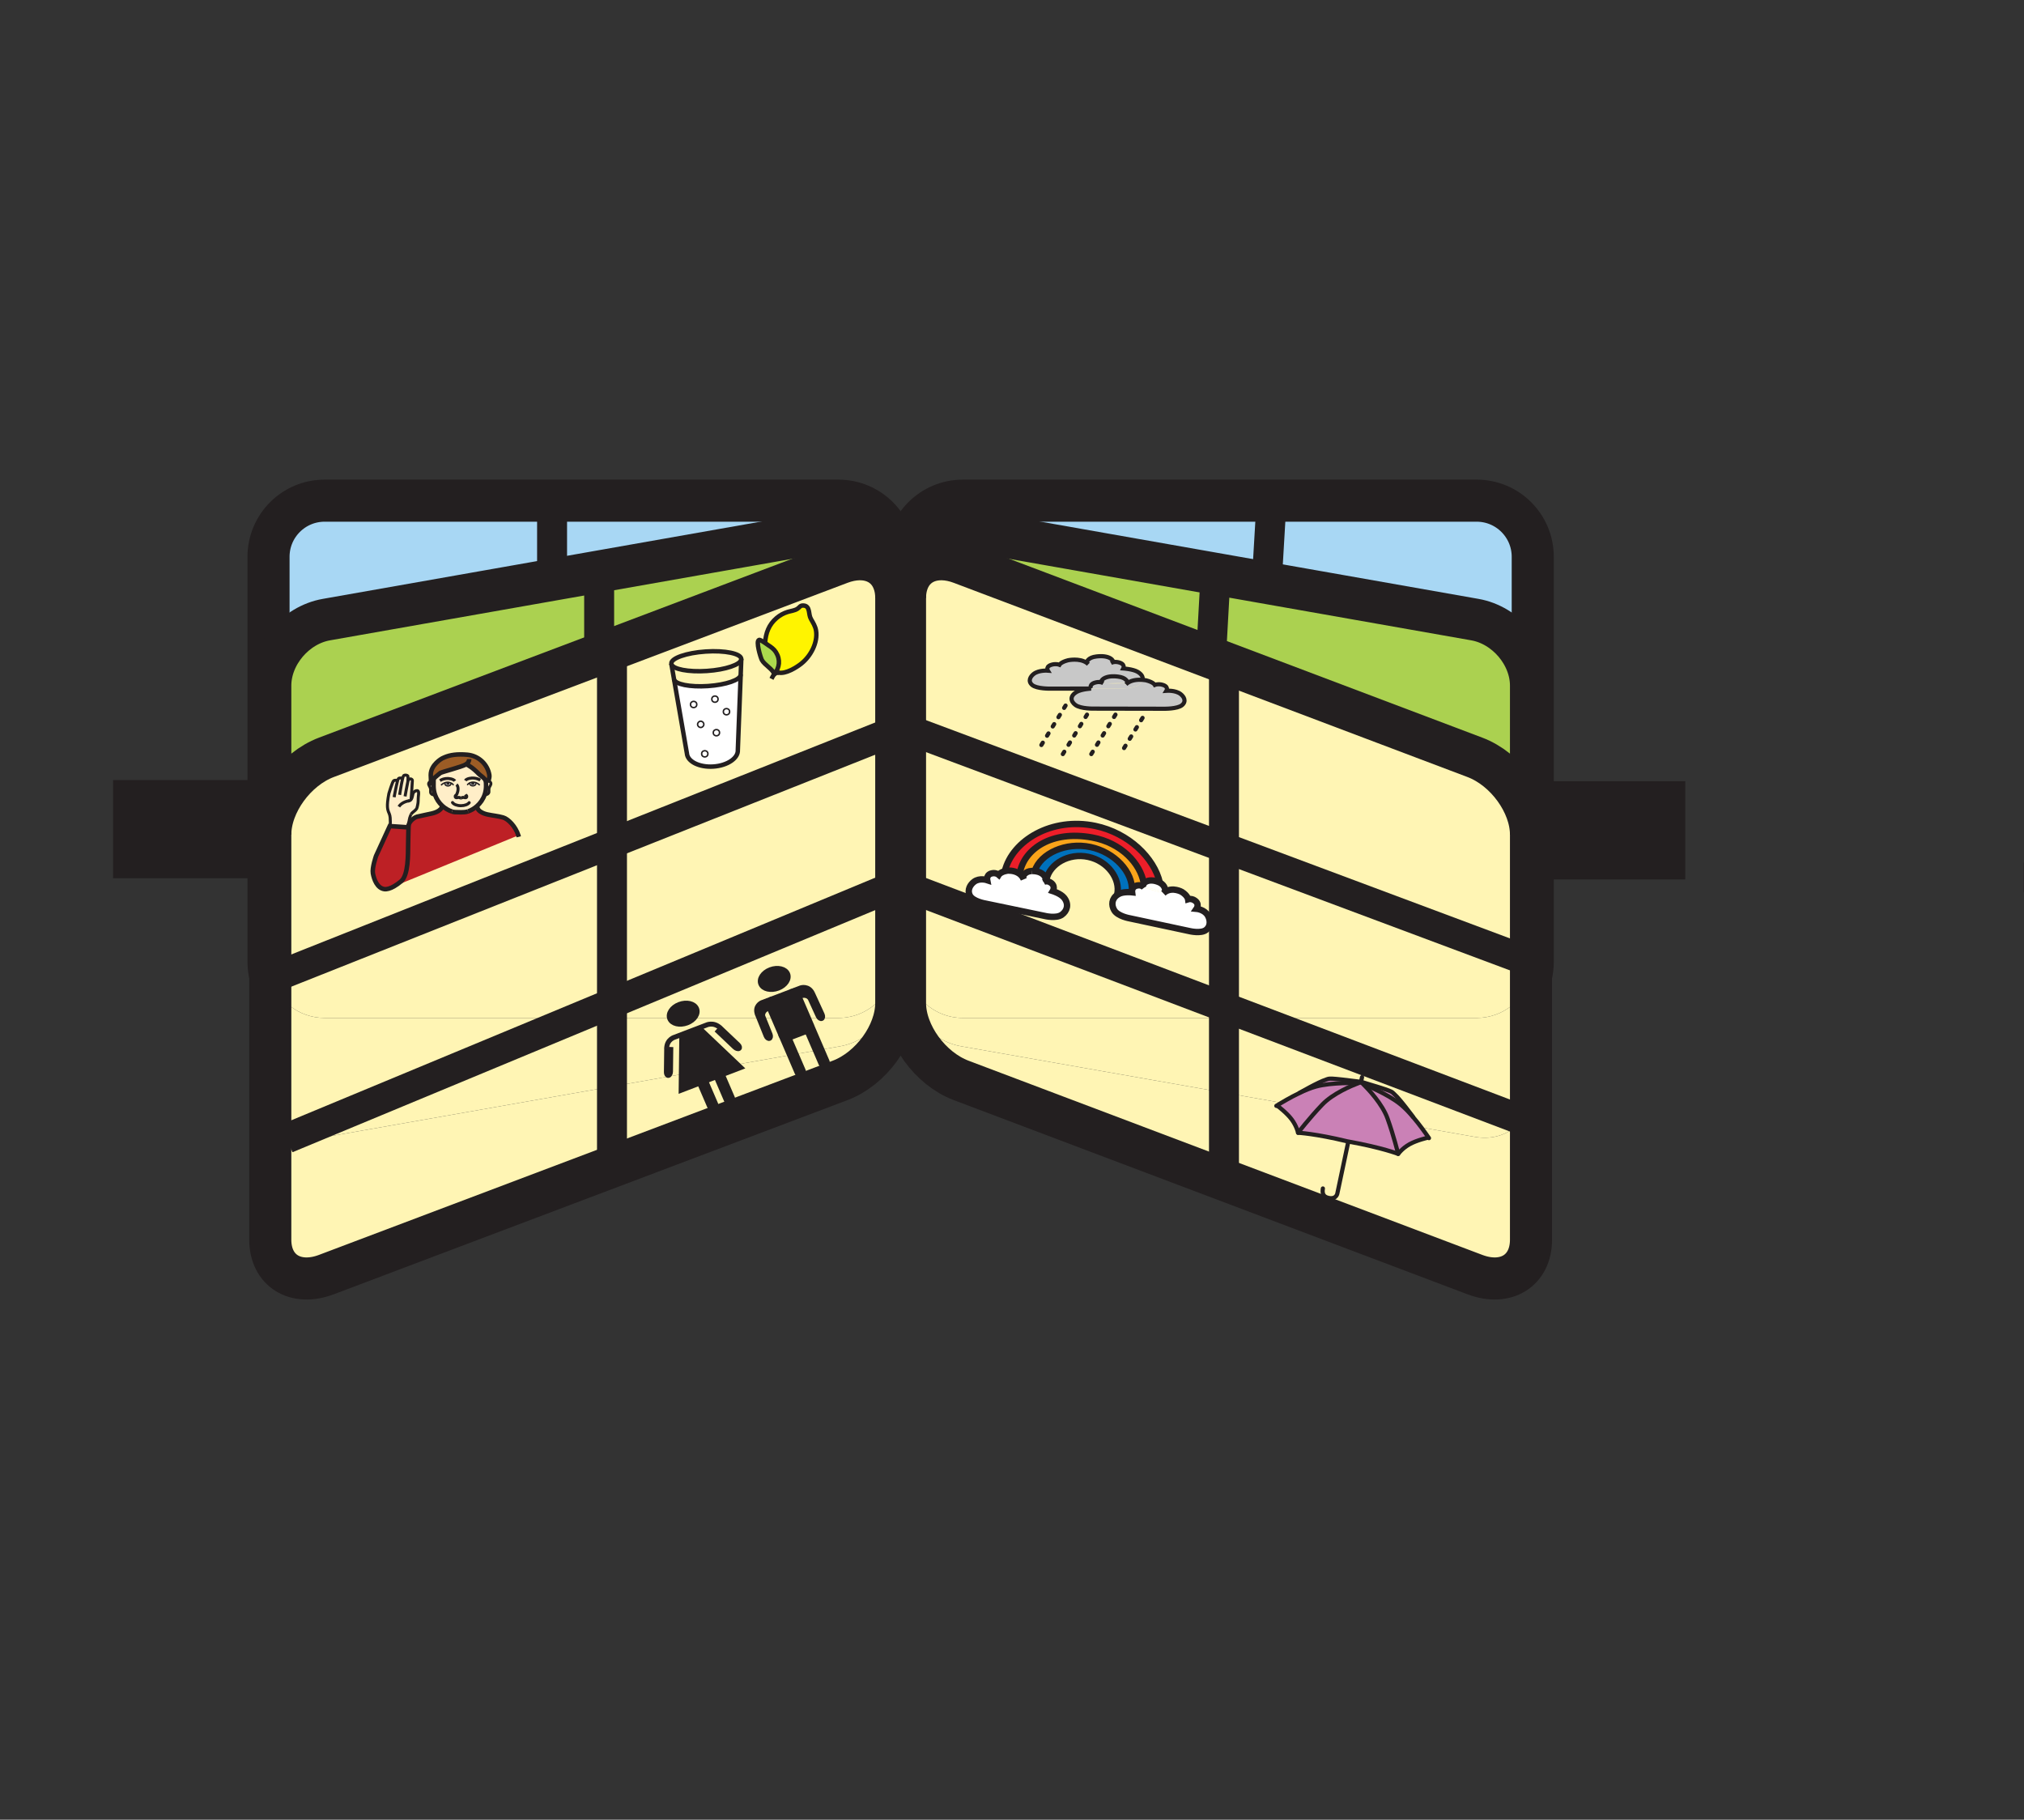 <?xml version="1.0" encoding="iso-8859-1"?>
<!-- Generator: Adobe Illustrator 12.0.1, SVG Export Plug-In . SVG Version: 6.00 Build 51448)  -->
<!DOCTYPE svg PUBLIC "-//W3C//DTD SVG 1.1//EN" "http://www.w3.org/Graphics/SVG/1.1/DTD/svg11.dtd">
<svg  version="1.1" id="Layer_1" xmlns="http://www.w3.org/2000/svg" xmlns:xlink="http://www.w3.org/1999/xlink" width="945.875" height="850.394"
	 viewBox="0 0 945.875 850.394" style="overflow:visible;enable-background:new 0 0 945.875 850.394;" xml:space="preserve">
<rect x="0" y="0" width="945.875" height="850.394" fill="#333333" stroke="none"/>
<g id="XMLID_1_">
	<g>
		<rect x="719.85" y="374.92" style="fill:#231F20;" width="57.9" height="26.22"/>
		<path style="fill:#A8D7F4;" d="M716.3,260.2v189.29c0,2.25-0.28,4.43-0.819,6.51v-65.95V320.4c0-14.48-11.74-28.29-26.221-30.84
			l-240.09-42.34c-12.24-2.15-22.52,4.41-25.41,15.23v-2.25c0-14.49,11.74-26.23,26.221-26.23h240.1
			C704.56,233.97,716.3,245.71,716.3,260.2z"/>
		<path style="fill:#FFF5B4;" d="M715.48,509.69v69.649c0,14.48-11.74,21.78-26.221,16.311L449.17,504.9
			c-14.49-5.48-26.23-21.66-26.23-36.141V458.11c0,14.479,11.74,28.29,26.23,30.84l240.09,42.34
			C703.74,533.84,715.48,524.17,715.48,509.69z"/>
		<path style="fill:#FFF5B4;" d="M715.48,456v53.69c0,14.479-11.74,24.149-26.221,21.6l-240.09-42.34
			c-14.49-2.55-26.23-16.36-26.23-30.84V279.47c0-2.24,0.28-4.31,0.82-6.19v176.21c0,14.479,11.74,26.22,26.221,26.22h240.1
			C702.31,475.71,712.59,467.33,715.48,456z"/>
		<path style="fill:#FFF5B4;" d="M715.48,390.05V456c-2.891,11.33-13.171,19.71-25.4,19.71h-240.1
			c-14.48,0-26.221-11.74-26.221-26.22V273.28c2.88-10.25,13.16-14.75,25.41-10.12l240.09,90.76
			C703.74,359.38,715.48,375.57,715.48,390.05z"/>
		<path style="fill:#ABD150;" d="M715.48,320.4v69.65c0-14.48-11.74-30.67-26.221-36.13l-240.09-90.76
			c-12.25-4.63-22.53-0.13-25.41,10.12v-10.83c2.891-10.82,13.17-17.38,25.41-15.23l240.09,42.34
			C703.74,292.11,715.48,305.92,715.48,320.4z"/>
		<path style="fill:#FFF5B4;" d="M418.85,458.11v10.649c0,14.48-11.75,30.66-26.23,36.141l-240.09,90.75
			c-14.48,5.47-26.22-1.83-26.22-16.311V509.69c0,14.479,11.74,24.149,26.22,21.6l240.09-42.34
			C407.1,486.4,418.85,472.59,418.85,458.11z"/>
		<path style="fill:#FFF5B4;" d="M418.85,279.47v178.64c0,14.479-11.75,28.29-26.23,30.84l-240.09,42.34
			c-14.48,2.55-26.22-7.12-26.22-21.6v-53.65c2.92,11.31,13.18,19.67,25.4,19.67H391.8c14.49,0,26.23-11.74,26.23-26.22V273.28
			C418.57,275.16,418.85,277.23,418.85,279.47z"/>
		<path style="fill:#FFF5B4;" d="M418.03,273.28v176.21c0,14.479-11.74,26.22-26.23,26.22H151.71c-12.22,0-22.48-8.36-25.4-19.67
			v-65.99c0-14.48,11.74-30.67,26.22-36.13l240.09-90.76C404.86,258.53,415.15,263.03,418.03,273.28z"/>
		<path style="fill:#ABD150;" d="M418.03,262.45v10.83c-2.88-10.25-13.17-14.75-25.41-10.12l-240.09,90.76
			c-14.48,5.46-26.22,21.65-26.22,36.13V320.4c0-14.48,11.74-28.29,26.22-30.84l240.09-42.34
			C404.85,245.07,415.13,251.63,418.03,262.45z"/>
		<path style="fill:#A8D7F4;" d="M418.03,260.2v2.25c-2.9-10.82-13.18-17.38-25.41-15.23l-240.09,42.34
			c-14.48,2.55-26.22,16.36-26.22,30.84v69.65v65.99c-0.53-2.09-0.82-4.29-0.82-6.55V260.2c0-14.49,11.74-26.23,26.22-26.23H391.8
			C406.29,233.97,418.03,245.71,418.03,260.2z"/>
		<rect x="62.66" y="374.37" style="fill:#231F20;" width="57.91" height="26.22"/>
	</g>
	<g>
		<path style="fill:none;stroke:#231F20;stroke-width:19.667;" d="M126.31,456.04c-0.53-2.09-0.82-4.29-0.82-6.55V260.2
			c0-14.49,11.74-26.23,26.22-26.23H391.8c14.49,0,26.23,11.74,26.23,26.23v2.25v10.83"/>
		<path style="fill:none;stroke:#231F20;stroke-width:19.667;" d="M418.85,279.47v-10.65c0-2.25-0.28-4.38-0.82-6.37
			c-2.9-10.82-13.18-17.38-25.41-15.23l-240.09,42.34c-14.48,2.55-26.22,16.36-26.22,30.84v69.65"/>
		<path style="fill:none;stroke:#231F20;stroke-width:19.667;" d="M418.85,458.11v10.649c0,14.48-11.75,30.66-26.23,36.141
			l-240.09,90.75c-14.48,5.47-26.22-1.83-26.22-16.311V509.69v-53.65v-65.99c0-14.48,11.74-30.67,26.22-36.13l240.09-90.76
			c12.24-4.63,22.53-0.13,25.41,10.12c0.54,1.88,0.82,3.95,0.82,6.19V458.11z"/>
		<path style="fill:none;stroke:#231F20;stroke-width:19.667;" d="M715.48,456c0.539-2.08,0.819-4.26,0.819-6.51V260.2
			c0-14.49-11.74-26.23-26.22-26.23h-240.1c-14.48,0-26.221,11.74-26.221,26.23v2.25v10.83"/>
		<path style="fill:none;stroke:#231F20;stroke-width:19.667;" d="M422.94,279.47v-10.65c0-2.25,0.28-4.38,0.82-6.37
			c2.891-10.82,13.17-17.38,25.41-15.23l240.09,42.34c14.48,2.55,26.221,16.36,26.221,30.84v69.65"/>
		<path style="fill:none;stroke:#231F20;stroke-width:19.667;" d="M422.94,458.11v10.649c0,14.48,11.74,30.66,26.23,36.141
			l240.09,90.75c14.48,5.47,26.221-1.83,26.221-16.311V509.69V456v-65.95c0-14.48-11.74-30.67-26.221-36.13l-240.09-90.76
			c-12.25-4.63-22.53-0.13-25.41,10.12c-0.54,1.88-0.82,3.95-0.82,6.19V458.11z"/>
		<rect x="62.66" y="374.37" style="fill:none;stroke:#231F20;stroke-width:19.667;" width="57.91" height="26.22"/>
		<rect x="719.85" y="374.92" style="fill:none;stroke:#231F20;stroke-width:19.667;" width="57.9" height="26.22"/>
	</g>
</g>
<rect style="fill:none;" width="850.394" height="850.394"/>
<line style="fill:none;stroke:#231F20;stroke-width:14;" x1="130" y1="456" x2="422" y2="340"/>
<line style="fill:none;stroke:#231F20;stroke-width:14;" x1="134" y1="532" x2="418" y2="414"/>
<line style="fill:none;stroke:#231F20;stroke-width:14;" x1="422" y1="340" x2="720.3" y2="451.49"/>
<line style="fill:none;stroke:#231F20;stroke-width:14;" x1="428" y1="416" x2="718" y2="526"/>
<line style="fill:none;stroke:#231F20;stroke-width:14;" x1="286" y1="308" x2="286" y2="542"/>
<line style="fill:none;stroke:#231F20;stroke-width:14;" x1="572" y1="310" x2="572" y2="548"/>
<line style="fill:none;stroke:#231F20;stroke-width:14;" x1="280" y1="266" x2="280" y2="304"/>
<line style="fill:none;stroke:#231F20;stroke-width:14;" x1="568" y1="270" x2="566" y2="306"/>
<line style="fill:none;stroke:#231F20;stroke-width:14;" x1="945.875" y1="410" x2="945.75" y2="410"/>
<line style="fill:none;stroke:#231F20;stroke-width:14;" x1="594" y1="238" x2="592" y2="272"/>
<line style="fill:none;stroke:#231F20;stroke-width:14;" x1="258" y1="236" x2="258" y2="270"/>
<g id="XMLID_2_">
	<g>
		<path style="fill:#BD2025;" d="M242.242,390.391l-58.108,23.819c1.074-0.612,2.202-1.416,3.335-2.372
			c3.373-2.843,3.205-12.344,3.267-17.322c0.05-4,0.18-7.856,0.18-7.856c0.011-0.155,0.011-0.576,0.042-1.148
			c0.762-2.509,3.568-3.773,3.786-3.81l7.09-1.556c0,0,4.632-0.882,4.797-3.626c1.334,1.24,2.929,2.19,4.667,2.769
			c0.339,0.113,0.935,0.188,1.242,0.237l2.92,0.077c1.048,0,2.274-0.042,3.312-0.418c1.483-0.538,2.855-1.35,4.044-2.383
			l0.197,0.043c0,2.863,4.802,3.778,4.802,3.778c2.413,0.53,4.943,0.726,7.301,1.404
			C237.505,382.714,240.924,386.201,242.242,390.391z"/>
		<path style="fill:#FFEEC8;" d="M228.297,365.133c1.443,0.174,1.249,1.391,0.852,1.999c-0.963,1.478-0.522,2.021-0.644,3.149
			c-0.047,0.424-0.683,1.244-2.013,1.071c0.422-1.245,0.654-2.584,0.654-3.99c0-0.77-0.013-1.305-0.045-2.234
			c0.01,0.03,0.02,0.06,0.027,0.09l0.133-0.018c0.21-0.057,0.44-0.089,0.683-0.089C228.06,365.111,228.177,365.118,228.297,365.133z
			"/>
		<path style="fill:#9C5C25;" d="M228.691,362.259c0.129,0.82-0.179,1.686-0.369,2.552l-0.377,0.3c-0.243,0-0.473,0.032-0.683,0.089
			l-0.133,0.018c-0.008-0.03-0.017-0.06-0.027-0.09c-0.5-1.498-2.662-2.775-3.218-3.351c-2.992-3.108-5.258-4.277-5.816-4.537
			c-0.088-0.041-0.133-0.06-0.133-0.06c-0.006,0.003-0.012,0.006-0.018,0.009c-2.524,1.326-11.04,3.438-12.121,4.033
			c0,0-1.933,1.499-3.272,2.789c-0.481,0.463-0.887,0.899-1.097,1.229l-0.126-3.073c0-4.902,5.321-7.747,5.321-7.747
			c0.616-0.315,1.028-0.473,1.028-0.473c2.713-1.214,6.222-1.643,10.699-1.25C223.753,353.171,227.901,357.22,228.691,362.259z"/>
		<ellipse style="fill:#231F20;" cx="220.963" cy="366.248" rx="0.508" ry="0.34"/>
		<path style="fill:#FFFFFF;" d="M221.471,366.248c0-0.189-0.227-0.341-0.508-0.341c-0.28,0-0.508,0.152-0.508,0.341
			c0,0.188,0.228,0.34,0.508,0.34C221.244,366.588,221.471,366.436,221.471,366.248z M220.973,367.25c-0.779,0-1.41-0.453-1.41-1.01
			c0-0.079-0.015-0.115-0.018-0.147l-0.4-0.004c0.521-0.336,1.212-0.545,1.888-0.557c0.494-0.009,0.957,0.076,1.382,0.226
			l-0.07,0.169c0.05,0.089,0.035,0.16,0.035,0.313C222.379,366.797,221.748,367.25,220.973,367.25z"/>
		<path style="fill:#FFEEC8;" d="M206.631,376.52c-1.481-1.374-2.645-3.103-3.329-5.072c-0.442-1.272-0.684-2.644-0.684-4.086
			c0-0.462,0.001-1.272,0.01-2.054c0.005-0.439,0.013-0.868,0.023-1.223l-0.127-0.074c1.339-1.29,3.272-2.789,3.272-2.789
			c1.081-0.595,9.597-2.708,12.121-4.033c0.029,0.019,0.082,0.036,0.15,0.051c0.558,0.259,2.824,1.428,5.816,4.537
			c0.556,0.576,2.718,1.853,3.218,3.351c0.032,0.929,0.045,1.464,0.045,2.234c0,1.406-0.231,2.745-0.654,3.99
			c-0.728,2.146-2.023,4.012-3.677,5.45c-1.188,1.033-2.561,1.845-4.044,2.383c-1.038,0.376-2.264,0.418-3.312,0.418l-2.92-0.077
			c-0.307-0.049-0.903-0.124-1.242-0.237C209.56,378.71,207.965,377.76,206.631,376.52z M215.37,372.942l0.121-0.005
			c-0.023,0-0.046,0-0.068-0.001C215.405,372.938,215.388,372.94,215.37,372.942z M221.033,365.532
			c-0.676,0.011-1.367,0.221-1.888,0.557l0.4,0.004c0.002,0.032,0.018,0.068,0.018,0.147c0,0.558,0.631,1.01,1.41,1.01
			c0.774,0,1.406-0.453,1.406-1.01c0-0.152,0.015-0.224-0.035-0.313l0.07-0.169C221.99,365.607,221.527,365.523,221.033,365.532z
			 M207.933,366.018c-0.019,0.065-0.01,0.134-0.01,0.251c0,0.56,0.632,1.011,1.409,1.011c0.779,0,1.408-0.452,1.408-1.011
			l0.272-0.237c-0.5-0.284-1.127-0.459-1.741-0.469c-0.677-0.011-1.292,0.15-1.833,0.416L207.933,366.018z"/>
		<ellipse style="fill:#231F20;" cx="209.326" cy="366.25" rx="0.508" ry="0.341"/>
		<path style="fill:#FFFFFF;" d="M209.326,365.909c-0.281,0-0.509,0.152-0.509,0.341c0,0.188,0.228,0.34,0.509,0.34
			c0.28,0,0.508-0.152,0.508-0.34C209.834,366.062,209.606,365.909,209.326,365.909z M207.438,365.979
			c0.541-0.266,1.156-0.427,1.833-0.416c0.614,0.01,1.241,0.185,1.741,0.469l-0.272,0.237c0,0.56-0.629,1.011-1.408,1.011
			c-0.777,0-1.409-0.452-1.409-1.011c0-0.117-0.008-0.186,0.01-0.251L207.438,365.979z"/>
		<path style="fill:#FFEEC8;" d="M202.618,367.362c0,1.442,0.242,2.814,0.684,4.086l-0.027,0.005
			c-1.357,0.195-2.007-0.637-2.054-1.065c-0.122-1.128,0.319-1.672-0.645-3.15c-0.396-0.606-0.59-1.822,0.851-1.998h0.001
			c0.378-0.046,0.726-0.017,1.037,0.066l0.163,0.001C202.619,366.089,202.618,366.9,202.618,367.362z"/>
		<path style="fill:#BD2025;" d="M184.134,414.209c-1.727,0.984-3.312,1.474-4.538,1.298c-3.321-0.475-4.825-4.531-5.331-7.402
			c-0.45-2.561,1.469-8.076,1.469-8.076l6.415-13.984l0.105,0.007l8.662,0.608c0,0-0.13,3.856-0.18,7.856
			c-0.063,4.978,0.105,14.479-3.267,17.322C186.336,412.793,185.208,413.598,184.134,414.209z"/>
		<path style="fill:#FFEEC8;" d="M192.199,373.501c0.605-0.935,0.641-2.385,0.912-2.921c0,0,0.509-0.841,1.292-1.013
			c0.456-0.101,1.318-0.366,1.226,1.309c-0.007,0.125-0.014,0.257-0.02,0.392c0,0-0.207,1.575-0.183,2.965
			c0.02,1.104-0.534,3.409-0.694,3.632c-1.015,1.419-1.899,1.5-2.617,2.695c-0.081,0.134-0.16,0.283-0.236,0.448
			c-0.674,1.463-0.86,3.312-0.921,4.504c-0.03,0.572-0.03,0.994-0.042,1.148l-8.662-0.608l0.041-0.326
			c0.093-0.535,0.133-1.061,0.126-1.55c-0.019-1.144-0.008-2.813-0.514-3.947c-0.816-1.829-1.342-3.203-0.171-9.398
			c0,0,1.633-5.408,2.16-5.887c0.587-0.536,1.647-0.334,1.881,0.042c0.163-0.589,0.308-0.997,0.415-1.093
			c0.595-0.544,1.676-0.328,1.891,0.058l0.041,0.005c0.178-0.758,0.341-1.293,0.463-1.404c0.596-0.543,1.642-0.398,2.008,0.121
			c0,0,0.195,1.461,0.007,2.279l0.063,0.008c0.011-0.046,0.022-0.088,0.032-0.125c0.348-1.288,2.009-0.916,2.022-0.097
			c0.008,0.48-0.48,7.551-0.587,8.75L192.199,373.501z"/>
	</g>
	<g>
		<path style="fill:none;stroke:#231F20;stroke-width:0.66;stroke-linecap:square;stroke-miterlimit:10;" d="M206.348,366.725
			c0.317-0.287,0.682-0.545,1.089-0.746c0.541-0.266,1.156-0.427,1.833-0.416c0.614,0.01,1.241,0.185,1.741,0.469
			c0.301,0.169,0.555,0.379,0.733,0.616"/>
		<path style="fill:none;stroke:#231F20;stroke-width:0.66;stroke-linecap:square;stroke-miterlimit:10;" d="M210.739,366.27
			c0,0.56-0.629,1.011-1.408,1.011c-0.777,0-1.409-0.452-1.409-1.011c0-0.117-0.008-0.186,0.01-0.251
			c0.004-0.012,0.008-0.023,0.014-0.036"/>
		<path style="fill:none;stroke:#231F20;stroke-width:0.66;stroke-linecap:square;stroke-miterlimit:10;" d="M223.955,366.692
			c-0.43-0.389-0.948-0.726-1.54-0.935c-0.425-0.15-0.888-0.235-1.382-0.226c-0.676,0.011-1.367,0.221-1.888,0.557c0,0,0,0-0.001,0
			c-0.236,0.152-0.438,0.331-0.586,0.528"/>
		<path style="fill:none;stroke:#231F20;stroke-width:0.66;stroke-linecap:square;stroke-miterlimit:10;" d="M219.546,366.092
			c0.002,0.032,0.018,0.068,0.018,0.147c0,0.558,0.631,1.01,1.41,1.01c0.774,0,1.406-0.453,1.406-1.01
			c0-0.152,0.015-0.224-0.035-0.313"/>
		<path style="fill:none;stroke:#231F20;stroke-width:1.321;" d="M202.465,365.307c-0.312-0.083-0.659-0.112-1.037-0.066h-0.001
			c-1.441,0.175-1.247,1.391-0.851,1.998c0.964,1.478,0.523,2.022,0.645,3.15c0.047,0.428,0.697,1.26,2.054,1.065"/>
		<path style="fill:none;stroke:#231F20;stroke-width:1.321;" d="M227.262,365.2c0.21-0.057,0.44-0.089,0.683-0.089
			c0.114,0,0.231,0.007,0.352,0.021c1.443,0.174,1.249,1.391,0.852,1.999c-0.963,1.478-0.522,2.021-0.644,3.149
			c-0.047,0.424-0.683,1.244-2.013,1.071c-0.014-0.001-0.028-0.003-0.042-0.005"/>
		<path style="fill:none;stroke:#231F20;stroke-width:2.108;" d="M211.297,379.289c-1.737-0.579-3.332-1.529-4.667-2.769
			c-1.481-1.374-2.645-3.103-3.329-5.072c-0.442-1.272-0.684-2.644-0.684-4.086c0-0.462,0.001-1.272,0.01-2.054
			c0.005-0.439,0.013-0.868,0.023-1.223"/>
		<path style="fill:none;stroke:#231F20;stroke-width:2.108;" d="M218.771,379.184c-1.038,0.376-2.264,0.418-3.312,0.418
			l-2.92-0.077c-0.307-0.049-0.903-0.124-1.242-0.237"/>
		<path style="fill:none;stroke:#231F20;stroke-width:2.108;" d="M227.098,365.018c0.001,0.038,0.002,0.074,0.004,0.11
			c0.032,0.929,0.045,1.464,0.045,2.234c0,1.406-0.231,2.745-0.654,3.99c-0.728,2.146-2.023,4.012-3.677,5.45
			c-1.188,1.033-2.561,1.845-4.044,2.383"/>
		<path style="fill:none;stroke:#231F20;stroke-width:1.405;" d="M215.422,372.936c0.673-0.092,0.553-0.392,1.273-0.262
			c0.621,0.113,1.281,0.346,1.434-0.384c0.106-0.503-0.396-0.569-0.662-0.972"/>
		<path style="fill:none;stroke:#231F20;stroke-width:1.405;" d="M215.422,372.936c0.022,0.001,0.045,0.001,0.068,0.001
			l-0.121,0.005C215.388,372.94,215.405,372.938,215.422,372.936z"/>
		<path style="fill:none;stroke:#231F20;stroke-width:1.405;" d="M213.323,366.67c1.115,0.92,0.776,3.08,0.279,4.205l-0.209,0.438
			c-0.267,0.404-0.77,0.469-0.663,0.973c0.155,0.729,0.813,0.496,1.435,0.384c0.716-0.13,0.555,0.245,1.258,0.267"/>
		<ellipse style="fill:none;stroke:#231F20;stroke-width:0.495;" cx="209.326" cy="366.25" rx="0.509" ry="0.34"/>
		<ellipse style="fill:none;stroke:#231F20;stroke-width:0.495;" cx="220.963" cy="366.248" rx="0.508" ry="0.34"/>
		<path style="fill:none;stroke:#231F20;stroke-width:1.405;" d="M212.584,364.982c-0.601-0.952-2.953-1.323-4.144-1.144
			c-1.119,0.167-1.674,0.268-2.84,0.949"/>
		<path style="fill:none;stroke:#231F20;stroke-width:1.405;" d="M217.458,364.774c0.601-0.952,2.954-1.324,4.142-1.145
			c1.122,0.168,1.675,0.269,2.842,0.949"/>
		<path style="fill:none;stroke:#231F20;stroke-width:2.108;" d="M228.322,364.811c0.19-0.866,0.498-1.732,0.369-2.552
			c-0.791-5.039-4.938-9.088-10.343-9.562c-4.477-0.393-7.986,0.036-10.699,1.25c0,0-0.412,0.157-1.028,0.473
			c0,0-5.321,2.845-5.321,7.747l0.126,3.073c0.21-0.33,0.616-0.766,1.097-1.229c1.339-1.29,3.272-2.789,3.272-2.789
			c1.081-0.595,9.597-2.708,12.121-4.033c0.006-0.002,0.012-0.006,0.018-0.009c0,0,0.045,0.019,0.133,0.06
			c0.558,0.259,2.824,1.428,5.816,4.537c0.556,0.576,2.718,1.853,3.218,3.351c0.01,0.03,0.02,0.06,0.027,0.09
			c0.039,0.13,0.063,0.262,0.072,0.395"/>
		<path style="fill:none;stroke:#231F20;stroke-width:2.108;" d="M218.918,357.323c-0.125,0.001-0.594-0.027-0.851-0.083
			c-0.068-0.015-0.122-0.032-0.15-0.051c-0.009-0.006-0.016-0.013-0.02-0.02c0.773-0.566,1.385-1.492,1.385-2.43"/>
		<path style="fill:none;stroke:#231F20;stroke-width:2.108;" d="M190.851,385.936c0.029-0.145,0.065-0.287,0.106-0.424
			c0.762-2.509,3.568-3.773,3.786-3.81l7.09-1.556c0,0,4.632-0.882,4.797-3.626c0.003-0.05,0.004-0.101,0.004-0.152"/>
		<path style="fill:none;stroke:#231F20;stroke-width:2.108;" d="M242.436,391.068c-0.058-0.228-0.123-0.454-0.193-0.678
			c-1.318-4.19-4.737-7.676-7.127-8.364c-2.358-0.678-4.888-0.874-7.301-1.404c0,0-4.802-0.915-4.802-3.778"/>
		<path style="fill:none;stroke:#231F20;stroke-width:2.108;" d="M184.134,414.209c-1.727,0.984-3.312,1.474-4.538,1.298
			c-3.321-0.475-4.825-4.531-5.331-7.402c-0.45-2.561,1.469-8.076,1.469-8.076l6.415-13.984l0.105,0.007l8.662,0.608
			c0,0-0.13,3.856-0.18,7.856c-0.063,4.978,0.105,14.479-3.267,17.322C186.336,412.793,185.208,413.598,184.134,414.209z"/>
		<path style="fill:none;stroke:#231F20;stroke-width:1.405;" d="M192.13,373.488c0.106-1.199,0.595-8.269,0.587-8.75
			c-0.013-0.819-1.674-1.191-2.022,0.097c-0.01,0.037-0.021,0.079-0.032,0.125c-0.354,1.441-1.365,7.208-1.365,7.208"/>
		<path style="fill:none;stroke:#231F20;stroke-width:1.405;" d="M186.763,371.452c0,0,0.766-4.977,1.359-7.496
			c0.178-0.758,0.341-1.293,0.463-1.404c0.596-0.543,1.642-0.398,2.008,0.121c0,0,0.195,1.461,0.007,2.279
			c-0.006,0.029-0.013,0.057-0.021,0.083"/>
		<path style="fill:none;stroke:#231F20;stroke-width:1.405;" d="M184.18,372.549c0,0,0.947-5.219,1.596-7.562
			c0.163-0.589,0.308-0.997,0.415-1.093c0.595-0.544,1.676-0.328,1.891,0.058"/>
		<path style="fill:none;stroke:#231F20;stroke-width:1.405;" d="M182.294,385.727c0.093-0.535,0.133-1.061,0.126-1.55
			c-0.019-1.144-0.008-2.813-0.514-3.947c-0.816-1.829-1.342-3.203-0.171-9.398c0,0,1.633-5.408,2.16-5.887
			c0.587-0.536,1.647-0.334,1.881,0.042c0.005,0.005,0.007,0.01,0.01,0.016"/>
		<path style="fill:none;stroke:#231F20;stroke-width:1.321;" d="M192.115,380.56c-0.081,0.134-0.16,0.283-0.236,0.448
			c-0.674,1.463-0.86,3.312-0.921,4.504c-0.03,0.572-0.03,0.994-0.042,1.148"/>
		<path style="fill:none;stroke:#231F20;stroke-width:1.405;" d="M190.663,374.338c0.745,0.001,1.22-0.347,1.537-0.837
			c0.605-0.935,0.641-2.385,0.912-2.921c0,0,0.509-0.841,1.292-1.013c0.456-0.101,1.318-0.366,1.226,1.309
			c-0.007,0.125-0.014,0.257-0.02,0.392c0,0-0.207,1.575-0.183,2.965c0.02,1.104-0.534,3.409-0.694,3.632
			c-1.015,1.419-1.899,1.5-2.617,2.695"/>
		<path style="fill:none;stroke:#231F20;stroke-width:1.405;" d="M191.182,374.233c0,0-3.26,0.381-4.795,2.726"/>
		<path style="fill:none;stroke:#231F20;stroke-width:1.405;stroke-linecap:round;stroke-linejoin:round;" d="M219.268,375.104
			c-0.601,0.83-2.111,1.418-3.878,1.418c-1.809,0-3.347-0.615-3.92-1.476"/>
	</g>
</g>
<g id="XMLID_5_">
	<g>
		<path style="fill:#C8C8C8;" d="M502.576,329.455c-2.269-1.681-2.74-4.216,0.668-6.146c2.174-1.229,6.599-1.527,6.599-1.527
			s0,0-0.001,0l13.497-0.025c0,0,6.351,0.179,8.891-1.703c0.908-0.672,1.528-1.48,1.728-2.332c1.021,0.082,1.695,0.228,1.695,0.228
			c3.398,0.87,4.049,2.117,4.049,2.117c1.371-0.52,2.952-0.192,2.952-0.192c3.834,0.75,2.466,2.935,2.466,2.935
			s4.191-0.336,6.598,1.528c1.541,1.197,2.871,3.334,0.713,5.175c-2.15,1.841-8.553,1.702-8.553,1.702l-32.41-0.062
			C511.467,331.154,505.113,331.335,502.576,329.455z"/>
		<path style="fill:#FFFFFF;" d="M527.033,319.234l-0.168-0.005c0.05-0.037,0.101-0.072,0.151-0.106
			C527.03,319.194,527.033,319.234,527.033,319.234z"/>
		<path style="fill:#C8C8C8;" d="M515.625,319.263c-0.344-0.205-0.71-0.336-1.065-0.417l12.306,0.382
			c-0.236,0.172-0.462,0.362-0.676,0.571L515.625,319.263z"/>
		<path style="fill:#C8C8C8;" d="M514.556,318.845c-0.018-0.003-0.034-0.007-0.051-0.011c0.343-1.92,3.005-2.666,5.082-2.771
			c1.488-0.075,2.835,0.12,2.835,0.12c3.881,0.445,4.501,2.441,4.595,2.938c0,0,0,0,0,0.001c-0.051,0.034-0.102,0.069-0.151,0.106
			l-12.306-0.382L514.556,318.845z"/>
		<path style="fill:#FFFFFF;" d="M514.556,318.845l-0.054-0.001c0-0.003,0.002-0.006,0.003-0.01
			C514.521,318.838,514.538,318.842,514.556,318.845z"/>
		<path style="fill:#C8C8C8;" d="M531.559,313.908c2.047,1.159,2.697,2.536,2.398,3.814c-1.83-0.147-4.772-0.086-6.94,1.399
			c-0.094-0.497-0.714-2.493-4.595-2.938c0,0-1.347-0.195-2.835-0.12c-2.077,0.105-4.739,0.851-5.082,2.771
			c-1.077-0.228-2.05-0.004-2.05-0.004c-3.744,0.719-2.64,2.898-2.613,2.951l-18.917,0.035c0,0-6.398,0.138-8.556-1.702
			c-2.151-1.84-0.818-3.98,0.722-5.175c2.405-1.864,6.596-1.528,6.596-1.528s-1.368-2.186,2.466-2.938c0,0,1.581-0.328,2.954,0.192
			c0,0,0.648-1.247,4.045-2.115c0,0,5.261-1.144,8.638,1.17c0.096-0.5,0.717-2.494,4.591-2.938c0,0,1.352-0.193,2.838-0.12
			c2.078,0.104,4.742,0.849,5.083,2.771c1.077-0.228,2.05-0.005,2.05-0.005c3.787,0.729,2.612,2.952,2.612,2.952
			S529.386,312.678,531.559,313.908z"/>
		<path style="fill:#C8C8C8;" d="M509.842,321.781c-0.026-0.053-1.131-2.232,2.613-2.951c0,0,0.973-0.224,2.05,0.004
			c-0.001,0.003-0.003,0.006-0.003,0.01l0.054,0.001l0.004,0.001c0.355,0.08,0.722,0.211,1.065,0.417l10.564,0.537
			c0.214-0.209,0.439-0.399,0.676-0.571l0.168,0.005c0,0-0.003-0.04-0.017-0.111c0-0.001,0-0.001,0-0.001
			c2.168-1.485,5.11-1.547,6.94-1.399c-0.199,0.851-0.819,1.66-1.728,2.332c-2.54,1.881-8.891,1.703-8.891,1.703L509.842,321.781z"
			/>
	</g>
	<g>
		<path style="fill:none;stroke:#231F20;stroke-width:1.945;" d="M507.789,309.722c-0.014,0.072-0.017,0.113-0.017,0.113"/>
		<path style="fill:none;stroke:#231F20;stroke-width:1.945;" d="M520.302,309.443c0-0.003-0.001-0.006-0.001-0.008
			c-0.341-1.921-3.005-2.667-5.083-2.771c-1.486-0.074-2.838,0.12-2.838,0.12c-3.874,0.444-4.495,2.438-4.591,2.938"/>
		<path style="fill:none;stroke:#231F20;stroke-width:1.945;" d="M533.957,317.722c0.299-1.279-0.352-2.655-2.398-3.814
			c-2.173-1.229-6.596-1.526-6.596-1.526s1.175-2.224-2.612-2.952c0,0-0.973-0.223-2.05,0.005c-0.373,0.078-0.758,0.211-1.12,0.426"
			/>
		<path style="fill:none;stroke:#231F20;stroke-width:1.945;" d="M508.616,310.399c-0.258-0.253-0.535-0.479-0.827-0.678
			c0,0,0,0,0,0c-3.377-2.314-8.638-1.17-8.638-1.17c-3.396,0.868-4.045,2.115-4.045,2.115c-1.373-0.52-2.954-0.192-2.954-0.192
			c-3.834,0.751-2.466,2.938-2.466,2.938s-4.19-0.336-6.596,1.528c-1.54,1.195-2.873,3.334-0.722,5.175
			c2.157,1.84,8.556,1.702,8.556,1.702l18.917-0.035"/>
		<path style="fill:none;stroke:#231F20;stroke-width:1.945;" d="M514.502,318.844c0-0.003,0.002-0.006,0.003-0.01
			c0.343-1.92,3.005-2.666,5.082-2.771c1.488-0.075,2.835,0.12,2.835,0.12c3.881,0.445,4.501,2.441,4.595,2.938"/>
		<path style="fill:none;stroke:#231F20;stroke-width:1.945;" d="M526.189,319.8c0.214-0.209,0.439-0.399,0.676-0.571
			c0.05-0.037,0.101-0.072,0.151-0.106c0-0.001,0-0.001,0-0.001c2.168-1.485,5.11-1.547,6.94-1.399
			c1.021,0.082,1.695,0.228,1.695,0.228c3.398,0.87,4.049,2.117,4.049,2.117c1.371-0.52,2.952-0.192,2.952-0.192
			c3.834,0.75,2.466,2.935,2.466,2.935s4.191-0.336,6.598,1.528c1.541,1.197,2.871,3.334,0.713,5.175
			c-2.15,1.841-8.553,1.702-8.553,1.702l-32.41-0.062c0,0-6.354,0.181-8.891-1.699c-2.269-1.681-2.74-4.216,0.668-6.146
			c2.174-1.229,6.599-1.527,6.599-1.527s0,0-0.001,0c-0.026-0.053-1.131-2.232,2.613-2.951c0,0,0.973-0.224,2.05,0.004
			c0.017,0.003,0.033,0.007,0.051,0.011l0.004,0.001c0.355,0.08,0.722,0.211,1.065,0.417"/>
		
			<line style="fill:none;stroke:#231F20;stroke-width:1.945;stroke-linecap:round;stroke-linejoin:round;stroke-dasharray:1.272 3.815;" x1="497.966" y1="329.729" x2="485.32" y2="350.363"/>
		
			<line style="fill:none;stroke:#231F20;stroke-width:1.945;stroke-linecap:round;stroke-linejoin:round;stroke-dasharray:1.272 3.815;" x1="507.992" y1="333.964" x2="495.352" y2="354.599"/>
		
			<line style="fill:none;stroke:#231F20;stroke-width:1.945;stroke-linecap:round;stroke-linejoin:round;stroke-dasharray:1.272 3.815;" x1="521.29" y1="333.964" x2="508.646" y2="354.599"/>
		
			<line style="fill:none;stroke:#231F20;stroke-width:1.945;stroke-linecap:round;stroke-linejoin:round;stroke-dasharray:1.272 3.815;" x1="533.95" y1="335.484" x2="524.124" y2="351.522"/>
	</g>
</g>
<g>
	<g id="XMLID_6_">
		<g>
			<path style="fill:#FFFFFF;" d="M527.934,429.159c0,0-5.525-0.928-7.213-3.772c-1.411-2.379-1.265-5.425,1.597-7.301
				c0.194-0.127,0.402-0.249,0.622-0.365c2.204-1.163,6.097-0.738,6.097-0.738s-0.035-0.251-0.002-0.614
				c0.08-0.898,0.575-2.484,3.041-2.652c0,0,0.899-0.105,1.769,0.379c-0.001,0.004-0.004,0.008-0.005,0.012l0.044,0.012
				c0.288,0.166,0.57,0.398,0.813,0.723l8.966,2.601c0.239-0.225,0.484-0.425,0.733-0.599l0.146,0.037c0,0,0.007-0.052,0.016-0.146
				c3.53-2.318,7.761,0.084,7.761,0.084c2.695,1.718,2.926,3.419,2.926,3.419c1.322-0.41,2.595,0.293,2.595,0.293
				c3.108,1.647,1.347,4.17,1.347,4.17s3.702,0.333,5.278,3.133c1.01,1.796,1.588,4.747-0.762,6.688
				c-2.352,1.939-7.831,0.602-7.831,0.602L527.934,429.159z"/>
			<path style="fill:#FFFFFF;" d="M544.542,416.881l-0.146-0.037c0.054-0.038,0.107-0.075,0.162-0.109
				C544.549,416.829,544.542,416.881,544.542,416.881z"/>
			<path style="fill:#FFFFFF;" d="M544.396,416.844l-10.513-2.724c-0.013-0.009-0.026-0.016-0.039-0.024
				c0.201-0.589,0.505-1.061,0.879-1.433c1.127-1.124,2.878-1.336,4.243-1.153c1.303,0.176,2.418,0.667,2.418,0.667
				c0.233,0.091,0.45,0.191,0.65,0.296c2.571,1.343,2.57,3.66,2.523,4.261C544.503,416.77,544.449,416.807,544.396,416.844z"/>
			<path style="fill:#FFFFFF;" d="M533.883,414.12l10.513,2.724c-0.249,0.174-0.494,0.374-0.733,0.599l-8.966-2.601
				C534.453,414.519,534.171,414.286,533.883,414.12z"/>
			<path style="fill:#FFFFFF;" d="M533.883,414.12l-0.044-0.012c0.001-0.004,0.004-0.008,0.005-0.012
				C533.856,414.104,533.87,414.111,533.883,414.12z"/>
			<path style="fill:#FAA41A;" d="M476.751,407.289c2.178-10.327,14.495-19.413,33.646-15.902
				c13.701,2.512,22.454,12.13,24.086,21.188l0.239,0.089c-0.374,0.373-0.678,0.844-0.879,1.433
				c-0.869-0.484-1.769-0.379-1.769-0.379c-2.466,0.167-2.961,1.753-3.041,2.652l-0.076-0.01
				c0.628-8.701-8.057-18.138-19.349-20.518c-11.429-2.409-23.331,2.869-26.09,11.253c-0.509-0.055-0.85-0.054-0.85-0.054
				c-0.213-0.01-0.408-0.009-0.603,0.001c-2.986,0.139-3.944,2.305-4.148,2.885c-0.478-0.739-1.067-1.303-1.7-1.732l0.363,0.059
				C476.631,407.932,476.686,407.609,476.751,407.289z"/>
			<path style="fill:#0071BC;" d="M522.131,417.943c1.537-7.292-4.45-15.593-13.583-17.518c-9.136-1.925-17.962,3.254-19.498,10.546
				l-0.282-0.01c-0.275-1.958-2.078-3.109-3.624-3.557c-0.592-0.172-1.173-0.263-1.624-0.31c2.759-8.384,14.661-13.662,26.09-11.253
				c11.292,2.379,19.977,11.817,19.349,20.518l0.076,0.01c-0.033,0.363,0.002,0.614,0.002,0.614s-3.893-0.425-6.097,0.738
				c-0.22,0.116-0.428,0.238-0.622,0.365L522.131,417.943z"/>
			<path style="fill:#ED1E29;" d="M510.397,391.386c-19.151-3.51-31.469,5.575-33.646,15.902c-0.065,0.32-0.12,0.644-0.169,0.965
				l-0.363-0.059c-2.4-1.629-5.432-1.322-5.432-1.322c-0.445,0.068-0.847,0.156-1.205,0.255
				c3.516-14.401,22.043-25.414,42.264-21.153c15.727,3.314,27.526,15.023,30.188,26.498c-0.2-0.105-0.417-0.205-0.65-0.296
				c0,0-1.115-0.492-2.418-0.667c-1.365-0.184-3.116,0.029-4.243,1.153l-0.239-0.089
				C532.852,403.517,524.099,393.898,510.397,391.386z"/>
			<path style="fill:#FFFFFF;" d="M460.148,422.188c0,0-5.559-0.986-6.924-3.709c-1.367-2.724,0.354-5.194,2.003-6.427
				c2.57-1.927,6.096-0.738,6.096-0.738s-0.596-3.02,2.912-3.273c0,0,1.448-0.128,2.493,0.783c0,0,0.661-1.083,2.854-1.695
				c0.358-0.099,0.76-0.187,1.205-0.255c0,0,3.031-0.307,5.432,1.322c0.633,0.429,1.223,0.993,1.7,1.732
				c0.204-0.58,1.162-2.746,4.148-2.885c0.194-0.01,0.39-0.012,0.603-0.001c0,0,0.341-0.001,0.85,0.054
				c0.451,0.047,1.032,0.138,1.624,0.31c1.546,0.448,3.349,1.599,3.624,3.557c0.041,0.276,0.05,0.568,0.022,0.876
				c0.987-0.092,1.766,0.367,1.766,0.367c3.074,1.611,1.464,4.215,1.464,4.215s3.735,1.182,5.281,3.134
				c2.426,3.067,1.344,6.193-1.063,7.909c-2.693,1.923-8.121,0.542-8.121,0.542L460.148,422.188z"/>
		</g>
		<g>
			<path style="fill:none;stroke:#231F20;stroke-width:2.979;" d="M482.067,407.042c-2.986,0.139-3.944,2.305-4.148,2.885
				c-0.03,0.09-0.045,0.142-0.045,0.142"/>
			<path style="fill:none;stroke:#231F20;stroke-width:2.979;" d="M488.79,411.837c0.027-0.308,0.019-0.6-0.022-0.876
				c-0.275-1.958-2.078-3.109-3.624-3.557c-0.592-0.172-1.173-0.263-1.624-0.31c-0.509-0.055-0.85-0.054-0.85-0.054
				c-0.213-0.01-0.408-0.009-0.603,0.001"/>
			<line style="fill:none;stroke:#231F20;stroke-width:2.979;" x1="488.789" y1="411.85" x2="488.79" y2="411.838"/>
			<path style="fill:none;stroke:#231F20;stroke-width:2.979;" d="M478.452,410.938c-0.155-0.369-0.334-0.705-0.533-1.011
				c-0.478-0.739-1.067-1.303-1.7-1.732c-2.4-1.629-5.432-1.322-5.432-1.322c-0.445,0.068-0.847,0.156-1.205,0.255
				c-2.192,0.612-2.854,1.695-2.854,1.695c-1.045-0.911-2.493-0.783-2.493-0.783c-3.508,0.254-2.912,3.273-2.912,3.273
				s-3.525-1.189-6.096,0.738c-1.649,1.233-3.37,3.703-2.003,6.427c1.365,2.723,6.924,3.709,6.924,3.709l27.969,5.815
				c0,0,5.428,1.381,8.121-0.542c2.406-1.716,3.488-4.842,1.063-7.909c-1.546-1.952-5.281-3.134-5.281-3.134s1.61-2.604-1.464-4.215
				c0,0-0.778-0.459-1.766-0.367c0,0,0,0,0,0.001c-0.343,0.031-0.713,0.129-1.083,0.337"/>
			<path style="fill:none;stroke:#231F20;stroke-width:2.979;" d="M533.844,414.096c0.201-0.589,0.505-1.061,0.879-1.433
				c1.127-1.124,2.878-1.336,4.243-1.153c1.303,0.176,2.418,0.667,2.418,0.667c0.233,0.091,0.45,0.191,0.65,0.296
				c2.571,1.343,2.57,3.66,2.523,4.261"/>
			<path style="fill:none;stroke:#231F20;stroke-width:2.979;" d="M543.662,417.443c0.239-0.225,0.484-0.425,0.733-0.599
				c0.054-0.038,0.107-0.075,0.162-0.109c3.53-2.318,7.761,0.084,7.761,0.084c2.695,1.718,2.926,3.419,2.926,3.419
				c1.322-0.41,2.595,0.293,2.595,0.293c3.108,1.647,1.347,4.17,1.347,4.17s3.702,0.333,5.278,3.133
				c1.01,1.796,1.588,4.747-0.762,6.688c-2.352,1.939-7.831,0.602-7.831,0.602l-27.938-5.966c0,0-5.525-0.928-7.213-3.772
				c-1.411-2.379-1.265-5.425,1.597-7.301c0.194-0.127,0.402-0.249,0.622-0.365c2.204-1.163,6.097-0.738,6.097-0.738
				s-0.035-0.251-0.002-0.614c0.08-0.898,0.575-2.484,3.041-2.652c0,0,0.899-0.105,1.769,0.379c0.013,0.008,0.026,0.015,0.039,0.024
				c0.288,0.166,0.57,0.398,0.813,0.723"/>
			<path style="fill:none;stroke:#231F20;stroke-width:2.979;" d="M489.05,410.972c1.536-7.292,10.362-12.472,19.498-10.546
				c9.133,1.925,15.12,10.225,13.583,17.518"/>
			<path style="fill:none;stroke:#231F20;stroke-width:2.979;" d="M483.47,407.246c0.016-0.05,0.032-0.101,0.05-0.151
				c2.759-8.384,14.661-13.662,26.09-11.253c11.292,2.379,19.977,11.817,19.349,20.518c-0.01,0.13-0.021,0.261-0.035,0.391"/>
			<path style="fill:none;stroke:#231F20;stroke-width:2.979;" d="M476.582,408.254c0.049-0.322,0.104-0.645,0.169-0.965
				c2.178-10.327,14.495-19.413,33.646-15.902c13.701,2.512,22.454,12.13,24.086,21.188"/>
			<path style="fill:none;stroke:#231F20;stroke-width:2.979;" d="M542.091,412.727c-0.018-0.084-0.038-0.169-0.057-0.253
				c-2.662-11.475-14.462-23.184-30.188-26.498c-20.221-4.261-38.748,6.751-42.264,21.153c-0.009,0.034-0.016,0.067-0.024,0.101"/>
		</g>
	</g>
</g>
<path style="fill:#231F20;stroke:#231F20;stroke-width:2.304;" d="M329.569,504.591l4.917,11.427
	c0.351,0.813-0.004,1.72-0.794,2.021l0,0c-0.789,0.301-1.713-0.116-2.064-0.933l-4.918-11.424"/>
<path style="fill:#EC008C;stroke:#231F20;stroke-width:2.304;" d="M313.498,489.311l-0.144,11.457
	c-0.012,0.915-0.455,1.722-0.99,1.804l0,0c-0.535,0.083-0.96-0.589-0.948-1.501l0.144-11.456"/>
<polyline style="fill:#231F20;stroke:#231F20;stroke-width:2.304;" points="326.704,480.36 346.185,498.861 332.326,504.149 
	332.171,504.21 318.313,509.498 318.618,483.447 "/>
<path style="fill:#231F20;stroke:#231F20;stroke-width:2.304;" d="M334.511,502.706l4.917,11.423
	c0.352,0.818,1.276,1.235,2.065,0.934l0,0c0.789-0.302,1.144-1.207,0.792-2.022l-4.917-11.427"/>
<path style="fill:#231F20;stroke:#231F20;stroke-width:2.304;" d="M367.646,482.32l7.715,17.926
	c0.351,0.816-0.004,1.722-0.793,2.022l0,0c-0.79,0.303-1.713-0.116-2.065-0.932l-7.714-17.927"/>
<path style="fill:#231F20;stroke:#231F20;stroke-width:2.304;" d="M376.2,479.744l7.461,17.335
	c0.351,0.814,1.276,1.232,2.064,0.932l0,0c0.791-0.302,1.146-1.206,0.794-2.022l-7.46-17.334"/>
<path style="fill:#EC008C;stroke:#231F20;stroke-width:2.304;" d="M334.75,481.201l8.574,8.129c0.683,0.65,1.598,0.938,2.044,0.646
	l0,0c0.445-0.292,0.252-1.051-0.43-1.699l-8.573-8.128"/>
<path style="fill:none;stroke:#231F20;stroke-width:2.304;" d="M336.501,480.272c-3.242-2.893-6.501-1.188-6.501-1.188l-7.287,2.78
	l-0.084,0.029l-7.288,2.784c0,0-3.598,0.914-3.788,5.113"/>
<path style="fill:#231F20;stroke:#231F20;stroke-width:2.304;" d="M325.525,471.33c1.025,2.379-0.944,5.377-4.397,6.695
	c-3.452,1.316-7.081,0.455-8.105-1.924c-1.024-2.378,0.945-5.377,4.397-6.696C320.871,468.09,324.501,468.951,325.525,471.33z"/>
<path style="fill:#231F20;stroke:#231F20;stroke-width:2.304;" d="M368.072,455.096c1.024,2.379-0.946,5.375-4.397,6.694
	c-3.452,1.316-7.083,0.455-8.107-1.924c-1.024-2.379,0.947-5.377,4.398-6.696C363.417,451.854,367.047,452.716,368.072,455.096z"/>
<path style="fill:#231F20;stroke:#231F20;stroke-width:2.304;" d="M379.013,478.485c0.562,1.304-0.202,2.828-1.706,3.402
	l-8.593,3.279c-1.504,0.574-3.178-0.02-3.741-1.325l-5.881-13.668c-0.562-1.304,0.202-2.828,1.707-3.401l8.591-3.28
	c1.505-0.573,3.18,0.02,3.741,1.325L379.013,478.485z"/>
<g>
	<path style="fill:#EC008C;stroke:#231F20;stroke-width:2.304;" d="M377.736,464.729l4.649,10.148
		c0.372,0.811,1.084,1.303,1.596,1.1l0,0c0.51-0.2,0.624-1.021,0.253-1.829l-4.649-10.149"/>
	<path style="fill:none;stroke:#231F20;stroke-width:2.304;" d="M379.66,464.152c-1.827-3.649-5.35-2.536-5.35-2.536l-4.899,1.87"
		/>
	<path style="fill:none;stroke:#231F20;stroke-width:2.304;" d="M377.991,465.259c-1.827-3.649-5.398-2.612-5.398-2.612
		l-2.163,0.536"/>
	<path style="fill:none;stroke:#231F20;stroke-width:2.304;" d="M378.478,465.479"/>
	<path style="fill:#EC008C;stroke:#231F20;stroke-width:2.304;" d="M378.635,466.55c0,0-1.76-2.59-5.27-0.724l-1.029-2.302
		l5.379,0.459L378.635,466.55z"/>
</g>
<g>
	<path style="fill:#EC008C;stroke:#231F20;stroke-width:2.304;" d="M355.739,473.1l4.167,10.333
		c0.331,0.826,0.183,1.646-0.333,1.836l0,0c-0.516,0.191-1.202-0.323-1.535-1.146l-4.167-10.335"/>
	<path style="fill:none;stroke:#231F20;stroke-width:2.304;" d="M353.934,473.95c-1.388-3.818,1.964-5.328,1.964-5.328l4.899-1.869
		"/>
	<path style="fill:none;stroke:#231F20;stroke-width:2.304;" d="M355.947,473.649c-1.386-3.818,1.946-5.416,1.946-5.416
		l1.283-0.691"/>
	<path style="fill:none;stroke:#231F20;stroke-width:2.304;" d="M355.762,474.126"/>
	<path style="fill:#EC008C;stroke:#231F20;stroke-width:2.304;" d="M356.442,474.997c0,0-0.653-3.013,3.247-3.973l-0.962-2.328
		l-3.522,3.855L356.442,474.997z"/>
</g>
<g id="XMLID_19_">
	<g>
		<path style="fill:#CA81B6;" d="M637.434,506.779c0,0,11.182,4.466,17.154,9.386c1.94,1.598,3.914,3.669,5.751,5.821
			c3.022,3.54,5.68,7.301,7.228,9.546l-0.328,0.141h-0.001c0,0-5.155,1.164-8.568,3.084c-3.374,1.899-5.216,4.427-5.259,4.485
			c-0.027-0.107-2.058-8.416-5.001-16.61c-2.408-6.699-8.886-13.544-11.232-15.876L637.434,506.779z"/>
		<path style="fill:#CA81B6;" d="M653.41,539.243c0,0-7.501-2.91-22.75-5.673l-0.934-0.172c-15.06-3.654-23.095-4.035-23.095-4.035
			s5.25-6.819,11.302-13.158c4.966-5.198,13.782-8.851,16.792-9.995c0.659-0.25,1.039-0.381,1.039-0.381l0.249-0.077l0.3,0.168
			c0,0,0.321,0.298,0.862,0.836c0.001,0,0.001,0,0.001,0c2.347,2.332,8.824,9.177,11.232,15.876
			C651.353,530.826,653.383,539.135,653.41,539.243C653.41,539.243,653.41,539.243,653.41,539.243z"/>
		<path style="fill:#CA81B6;" d="M654.588,516.165c-5.973-4.92-17.154-9.386-17.154-9.386l-0.257-0.023c0,0,0,0-0.001,0
			c-0.541-0.538-0.862-0.836-0.862-0.836l-0.3-0.168l0.037-0.173l0.005-0.024l0.129,0.027c15.078,4.52,13.992,4.439,15.258,5.563
			c3.009,2.67,8.749,10.58,8.927,10.827l-0.03,0.015C658.502,519.834,656.528,517.763,654.588,516.165z"/>
		<path style="fill:#CA81B6;" d="M634.726,506.21c-3.01,1.145-11.826,4.797-16.792,9.995c-6.052,6.339-11.302,13.158-11.302,13.158
			s-0.649-3.092-2.991-6.23c-2.342-3.14-6.584-6.293-6.584-6.293l-0.421-0.152c2.296-1.411,6.343-3.842,10.647-5.904
			c2.555-1.225,5.199-2.318,7.623-2.993c7.453-2.077,19.486-1.629,19.486-1.629L634.726,506.21z"/>
		<path style="fill:#CA81B6;" d="M634.393,506.161c0,0-12.033-0.448-19.486,1.629c-2.424,0.675-5.068,1.769-7.623,2.993
			l-0.021-0.024c0,0,8.661-5.043,12.555-6.283c1.611-0.515,0.585-0.882,16.201,1.097h0.001l0.031,0.007l-0.037,0.173l-0.249,0.077
			c0,0-0.38,0.131-1.039,0.381L634.393,506.161z"/>
	</g>
	<g>
		<path style="fill:none;stroke:#231F20;stroke-width:1.958;stroke-linecap:round;stroke-linejoin:round;" d="M634.393,506.161
			c0,0-12.033-0.448-19.486,1.629c-2.424,0.675-5.068,1.769-7.623,2.993c-4.305,2.063-8.352,4.493-10.647,5.904
			c-0.058,0.035-0.114,0.07-0.17,0.104"/>
		<path style="fill:none;stroke:#231F20;stroke-width:1.958;stroke-linecap:round;stroke-linejoin:round;" d="M607.263,510.759
			c0,0,8.661-5.043,12.555-6.283c1.611-0.515,0.585-0.882,16.201,1.097"/>
		<path style="fill:none;stroke:#231F20;stroke-width:1.958;stroke-linecap:round;stroke-linejoin:round;" d="M597.057,516.84
			c0,0,4.242,3.153,6.584,6.293c2.342,3.139,2.991,6.23,2.991,6.23s5.25-6.819,11.302-13.158c4.966-5.198,13.782-8.851,16.792-9.995
			c0.659-0.25,1.039-0.381,1.039-0.381"/>
		<path style="fill:none;stroke:#231F20;stroke-width:1.958;stroke-linecap:round;stroke-linejoin:round;" d="M637.434,506.779
			c0,0,11.182,4.466,17.154,9.386c1.94,1.598,3.914,3.669,5.751,5.821c3.022,3.54,5.68,7.301,7.228,9.546
			c0.08,0.117,0.157,0.229,0.231,0.337"/>
		<path style="fill:none;stroke:#231F20;stroke-width:1.958;stroke-linecap:round;stroke-linejoin:round;" d="M660.373,521.978
			c0,0-0.001-0.002-0.004-0.006c-0.178-0.247-5.918-8.157-8.927-10.827c-1.266-1.123-0.18-1.043-15.258-5.563"/>
		<path style="fill:none;stroke:#231F20;stroke-width:1.958;stroke-linecap:round;stroke-linejoin:round;" d="M667.237,531.673
			c0,0-5.155,1.164-8.568,3.084c-3.374,1.899-5.216,4.427-5.259,4.486c0,0,0,0,0-0.001c-0.027-0.107-2.058-8.416-5.001-16.61
			c-2.408-6.699-8.886-13.544-11.232-15.876c0,0,0,0-0.001,0c-0.541-0.538-0.862-0.836-0.862-0.836"/>
		<path style="fill:none;stroke:#231F20;stroke-width:1.958;stroke-linecap:round;stroke-linejoin:round;" d="M653.41,539.243
			c0,0-7.501-2.91-22.75-5.673l-0.934-0.172c-15.06-3.654-23.095-4.035-23.095-4.035"/>
		<polyline style="fill:none;stroke:#231F20;stroke-width:1.958;stroke-linecap:round;stroke-linejoin:round;" points="
			636.513,503.396 636.056,505.555 636.051,505.579 636.014,505.752 		"/>
		<path style="fill:none;stroke:#231F20;stroke-width:1.958;stroke-linecap:round;stroke-linejoin:round;" d="M630,534
			l-4.947,23.369c0,0-0.237,3.254-4.13,2.468c-3.075-0.619-2.948-2.879-2.704-4.435"/>
	</g>
</g>
<g>
	<g id="XMLID_3_">
		<g>
			<path style="fill:#FFF400;" d="M363.869,314.33c-0.899-0.004-1.518,0.303-1.999,0.782l-0.007-0.01
				c2.447-3.109,2.958-6.807,0.736-10.346c-0.856-1.367-2.174-2.337-3.501-3.186c-0.279-0.18-0.89-0.63-1.576-1.104v-0.001h0.001
				l0.027-0.039c0.315-4.584,1.738-8.531,5.397-11.63c1.511-1.282,3.288-2.246,5.136-2.822c1.455-0.45,3.295-0.623,4.593-1.479
				c1.187-0.78,1.203-1.597,2.821-1.517c1.575,0.082,2.201,1.052,2.522,2.56c0.3,1.413,0.263,2.485,1.016,3.82
				c0.962,1.696,1.998,3.294,2.327,5.329c0.905,5.624-2.496,11.917-6.803,15.369C372.273,311.895,367.229,315.058,363.869,314.33z"
				/>
			<path style="fill:#ABDA4D;" d="M356.049,308.454c-0.592-1.077-3.041-9.061-1.271-9.414c0.453-0.086,1.687,0.696,2.745,1.425
				v0.001c0.686,0.473,1.297,0.924,1.576,1.104c1.328,0.849,2.645,1.819,3.501,3.186c2.222,3.539,1.711,7.236-0.736,10.346
				l-0.099-0.168C361.153,312.692,357.339,310.798,356.049,308.454z"/>
			<path style="fill:#FFFFFF;" d="M334.699,340.948c-0.805,0.055-1.413,0.751-1.359,1.555c0.054,0.803,0.75,1.411,1.554,1.358
				c0.804-0.054,1.412-0.75,1.359-1.555C336.2,341.504,335.503,340.896,334.699,340.948z M324.063,327.766
				c-0.805,0.053-1.414,0.748-1.359,1.553c0.054,0.805,0.75,1.412,1.554,1.359c0.804-0.055,1.413-0.75,1.359-1.555
				C325.562,328.318,324.867,327.712,324.063,327.766z M315,317.45l0.019-0.003c0.37,2.318,7.376,3.731,15.831,3.165
				c8.455-0.567,15.21-2.901,15.267-5.25l0.027,0.001l-1.335,35.098c0.257,3.847-4.861,7.322-11.433,7.763
				c-6.572,0.44-12.109-2.32-12.367-6.168L315,317.45z M330.819,352.18c-0.055-0.803-0.749-1.412-1.553-1.358
				c-0.805,0.054-1.413,0.749-1.359,1.553c0.054,0.806,0.75,1.413,1.553,1.359C330.265,353.681,330.873,352.986,330.819,352.18z
				 M334.014,325.268c-0.805,0.054-1.413,0.75-1.359,1.554c0.054,0.805,0.75,1.413,1.555,1.36c0.804-0.055,1.413-0.751,1.359-1.556
				C335.514,325.823,334.818,325.215,334.014,325.268z M339.406,331.142c-0.804,0.052-1.412,0.748-1.358,1.553
				c0.054,0.804,0.75,1.411,1.553,1.358c0.805-0.054,1.413-0.75,1.359-1.554C340.906,331.695,340.21,331.086,339.406,331.142z
				 M328.921,338.411c-0.054-0.806-0.75-1.414-1.554-1.36c-0.804,0.054-1.412,0.75-1.358,1.556c0.054,0.804,0.749,1.412,1.553,1.357
				C328.367,339.91,328.975,339.215,328.921,338.411z"/>
			<circle style="fill:#FFFFFF;" cx="339.503" cy="332.598" r="1.459"/>
			<circle style="fill:#FFFFFF;" cx="334.112" cy="326.724" r="1.46"/>
			<circle style="fill:#FFFFFF;" cx="334.797" cy="342.405" r="1.46"/>
			<circle style="fill:#FFFFFF;" cx="327.464" cy="338.507" r="1.46"/>
			<circle style="fill:#FFFFFF;" cx="329.363" cy="352.278" r="1.459"/>
			<circle style="fill:#FFFFFF;" cx="324.16" cy="329.22" r="1.46"/>
		</g>
		<g>
			<path style="fill:none;stroke:#231F20;stroke-width:2.079;" d="M313.729,310.126c0-0.004,0-0.007-0.001-0.011
				c-0.168-2.506,7.016-5.031,16.045-5.638c9.028-0.604,16.485,0.938,16.652,3.445c0,0.004,0,0.007,0.001,0.011
				c0.004,0.082,0.002,0.164-0.01,0.246c-0.313,2.421-7.313,4.793-16.035,5.378c-8.724,0.584-15.98-0.833-16.611-3.192
				C313.749,310.286,313.735,310.207,313.729,310.126z"/>
			<path style="fill:none;stroke:#231F20;stroke-width:2.079;" d="M346.114,315.25c0.002,0.038,0.003,0.074,0.002,0.112
				c-0.057,2.349-6.812,4.684-15.267,5.25c-8.455,0.566-15.461-0.847-15.831-3.165c-0.005-0.038-0.01-0.075-0.012-0.112"/>
			<path style="fill:none;stroke:#231F20;stroke-width:2.079;" d="M313.727,310.115l0.002,0.011l0.042,0.239l1.23,7.085
				l6.009,34.605c0.258,3.848,5.795,6.608,12.367,6.168c6.571-0.441,11.689-3.917,11.433-7.763l1.335-35.098l0.273-7.184l0.01-0.246
				v-0.011"/>
			<circle style="fill:none;stroke:#231F20;stroke-width:0.693;" cx="334.112" cy="326.724" r="1.46"/>
			<circle style="fill:none;stroke:#231F20;stroke-width:0.693;" cx="339.504" cy="332.597" r="1.46"/>
			<path style="fill:none;stroke:#231F20;stroke-width:0.693;" d="M328.921,338.411c0.054,0.804-0.554,1.499-1.359,1.552
				c-0.804,0.055-1.5-0.553-1.553-1.357c-0.054-0.806,0.554-1.501,1.358-1.556C328.171,336.997,328.867,337.605,328.921,338.411z"/>
			<circle style="fill:none;stroke:#231F20;stroke-width:0.693;" cx="334.797" cy="342.405" r="1.46"/>
			<circle style="fill:none;stroke:#231F20;stroke-width:0.693;" cx="329.363" cy="352.278" r="1.459"/>
			<circle style="fill:none;stroke:#231F20;stroke-width:0.693;" cx="324.16" cy="329.22" r="1.46"/>
			<path style="fill:none;stroke:#231F20;stroke-width:2.079;" d="M361.833,315.141c0.01-0.014,0.021-0.026,0.031-0.04
				c2.447-3.109,2.958-6.807,0.736-10.346c-0.856-1.367-2.174-2.337-3.501-3.186c-0.279-0.18-0.89-0.63-1.576-1.104v-0.001
				c-1.058-0.729-2.292-1.511-2.745-1.425c-1.769,0.353,0.68,8.336,1.271,9.414c1.29,2.344,5.104,4.238,5.716,6.48"/>
			<path style="fill:none;stroke:#231F20;stroke-width:2.079;" d="M357.55,300.427c0.315-4.584,1.738-8.531,5.397-11.63
				c1.511-1.282,3.288-2.246,5.136-2.822c1.455-0.45,3.295-0.623,4.593-1.479c1.187-0.78,1.203-1.597,2.821-1.517
				c1.575,0.082,2.201,1.052,2.522,2.56c0.3,1.413,0.263,2.485,1.016,3.82c0.962,1.696,1.998,3.294,2.327,5.329
				c0.905,5.624-2.496,11.917-6.803,15.369c-2.288,1.839-7.332,5.002-10.691,4.274c-0.174-0.038-0.343-0.085-0.507-0.145"/>
			<path style="fill:none;stroke:#231F20;stroke-width:2.079;" d="M360.538,317.24c0.405-0.792,0.776-1.574,1.333-2.128
				c0.481-0.479,1.1-0.786,1.999-0.782c0.038,0,0.077,0.001,0.115,0.002"/>
		</g>
	</g>
</g>
</svg>
